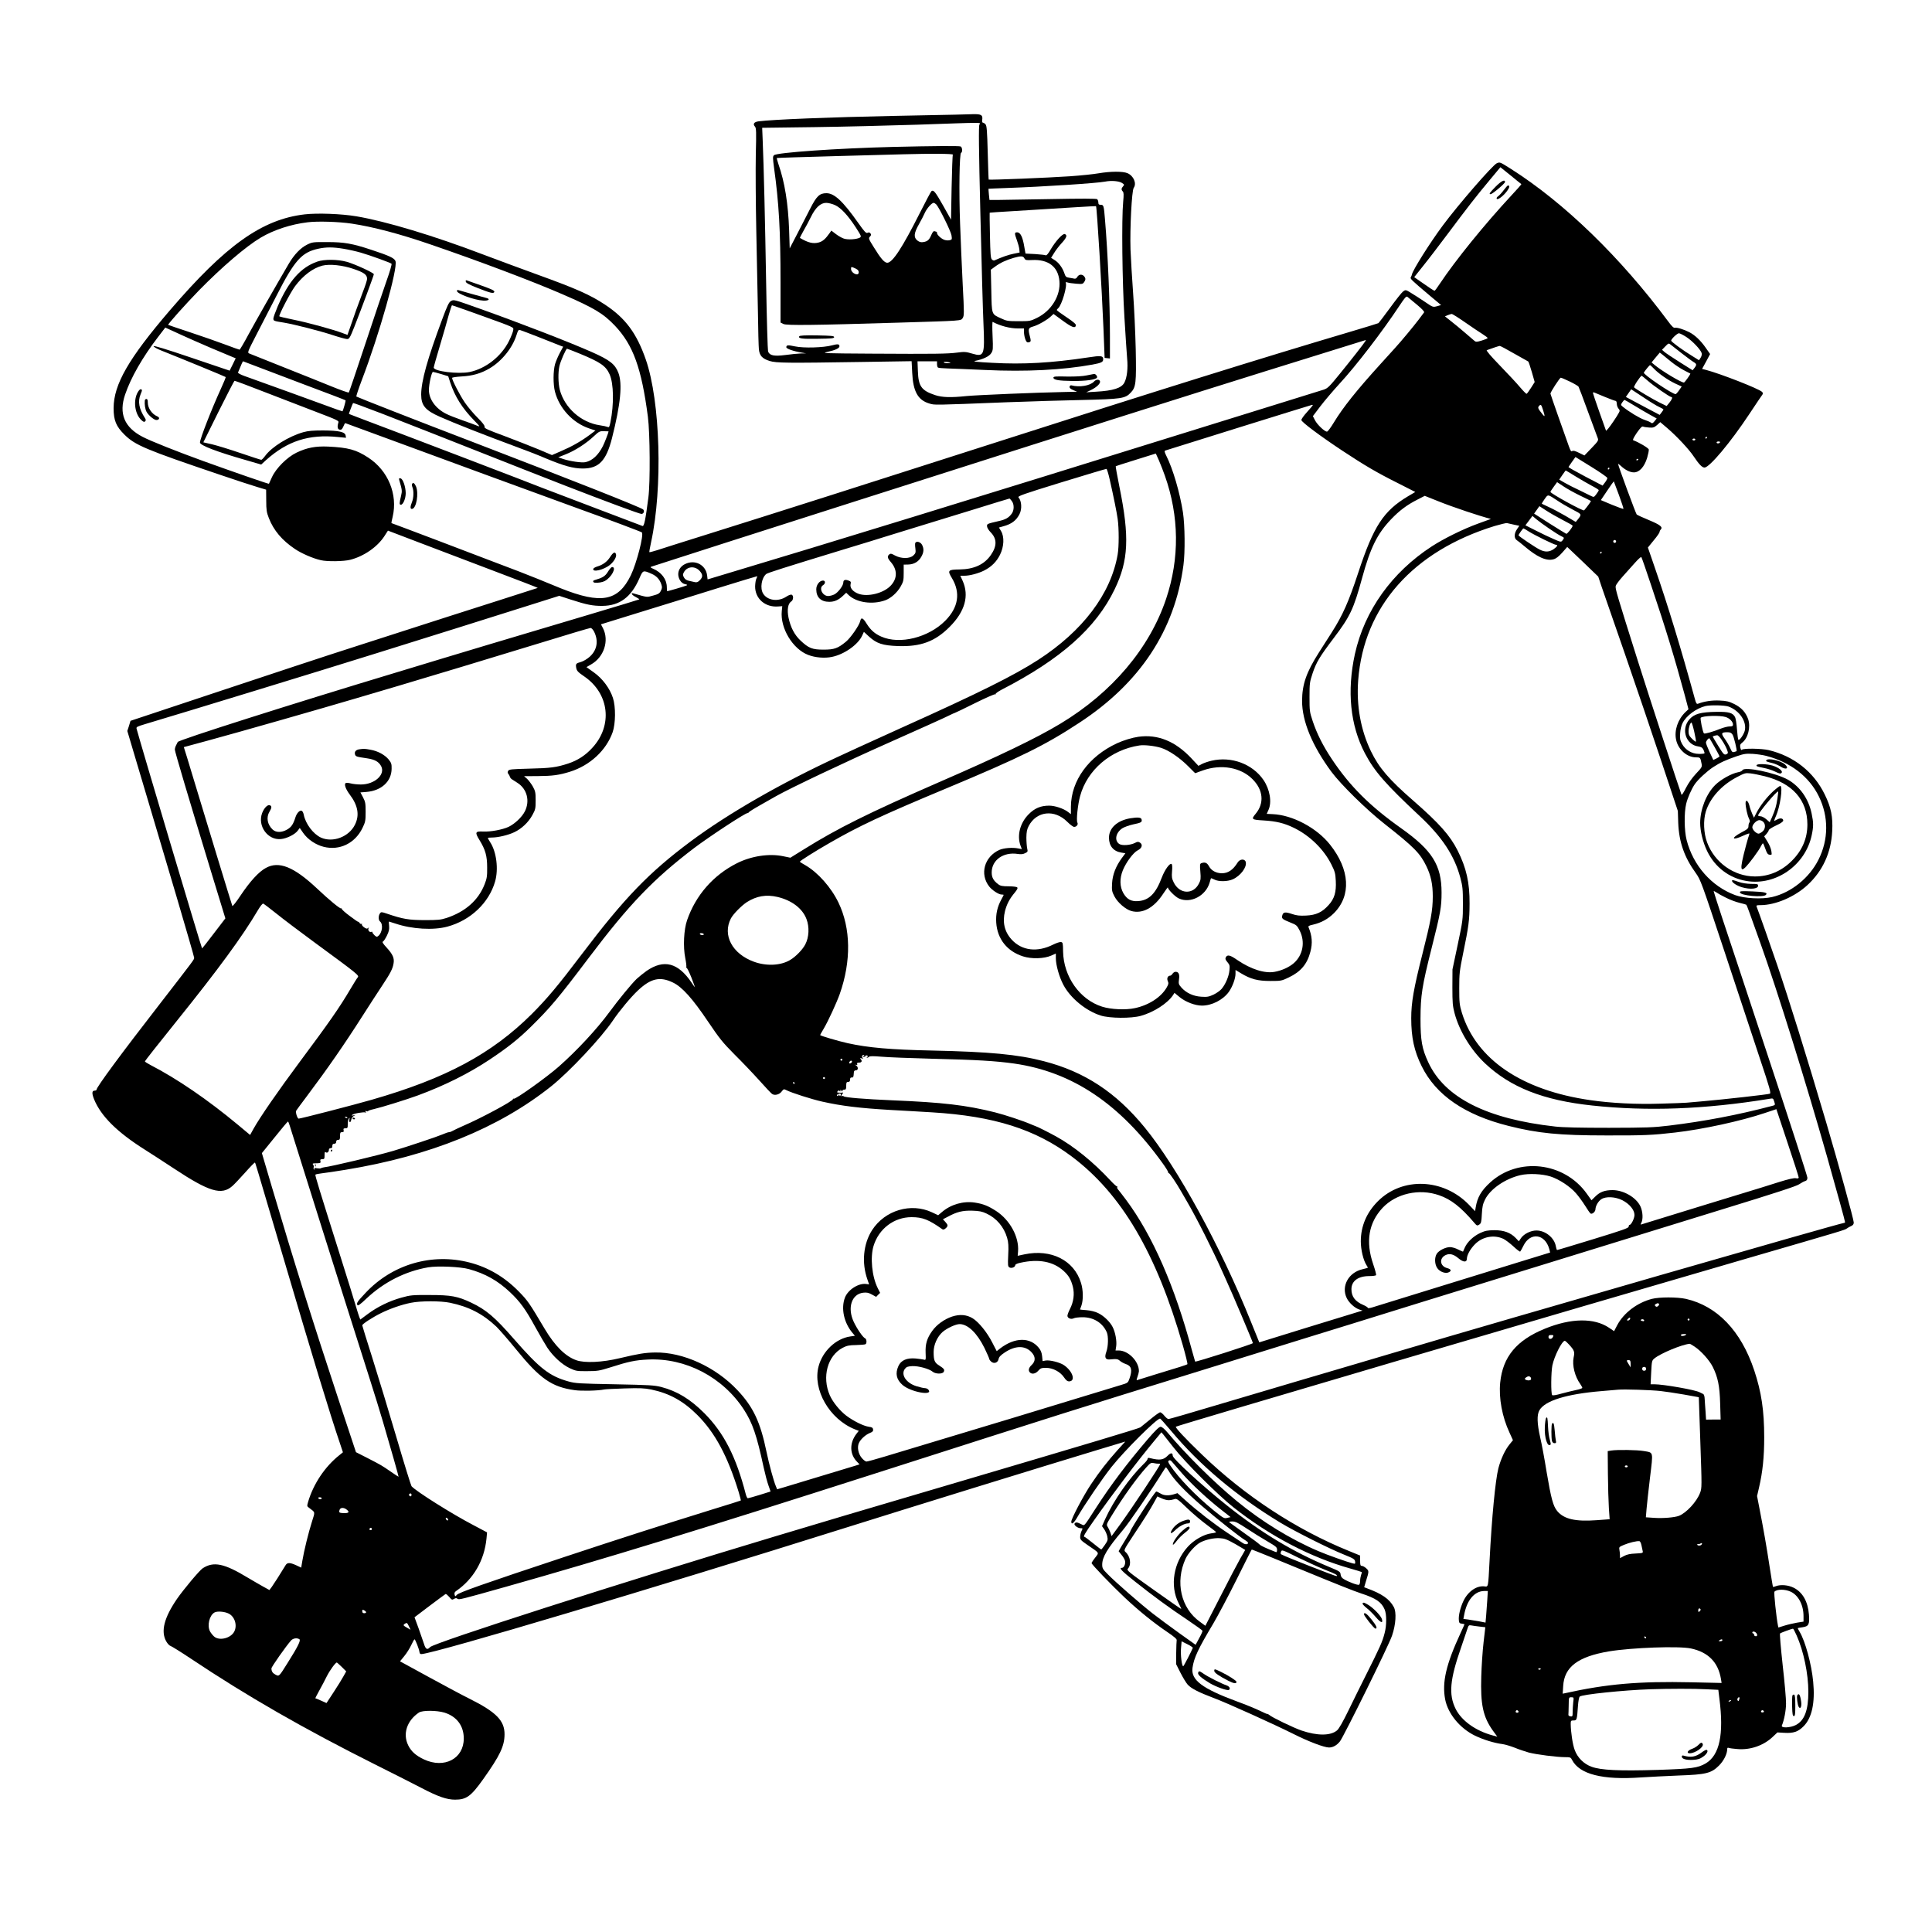 <?xml version="1.0" standalone="no"?>
<!DOCTYPE svg PUBLIC "-//W3C//DTD SVG 20010904//EN"
 "http://www.w3.org/TR/2001/REC-SVG-20010904/DTD/svg10.dtd">
<svg version="1.0" xmlns="http://www.w3.org/2000/svg"
 width="2000pt" height="2000pt" viewBox="0 0 2000 2000"
 preserveAspectRatio="xMidYMid meet">

<g transform="translate(0,2000) scale(0.1,-0.1)"
fill="#000000" stroke="none">
<path d="M9890 18813 c-58 -1 -348 -7 -645 -13 -644 -13 -1248 -37 -1392 -56
-47 -6 -62 -28 -38 -54 14 -15 15 -51 9 -291 -3 -151 -1 -503 5 -784 6 -280
14 -661 17 -845 2 -184 7 -358 10 -387 7 -65 35 -96 112 -120 68 -21 177 -22
953 -10 l516 8 6 -118 c9 -195 59 -285 177 -320 60 -17 22 -18 805 13 215 8
559 19 765 23 421 10 458 15 516 77 53 56 58 98 51 449 -4 170 -16 432 -27
580 -11 149 -23 352 -27 451 -7 221 13 609 33 639 33 46 -1 125 -64 152 -48
21 -176 20 -299 -1 -50 -9 -185 -23 -300 -31 -219 -15 -832 -40 -838 -34 -2 2
-6 128 -10 279 -6 226 -10 278 -23 293 -8 9 -20 17 -27 17 -7 0 -10 11 -7 30
7 50 -10 60 -97 58 -42 -1 -123 -3 -181 -5z m249 -102 c-9 -14 -7 -236 10
-932 12 -503 26 -1014 32 -1136 14 -320 7 -340 -115 -304 -67 20 -82 21 -157
11 -102 -13 -224 -15 -894 -11 -485 3 -515 4 -451 18 81 17 126 38 126 58 0
24 -17 26 -77 10 -89 -24 -292 -30 -382 -11 -76 16 -91 15 -91 -9 0 -15 74
-41 158 -55 l47 -8 -55 -1 c-30 -1 -102 -8 -160 -16 -117 -15 -163 -6 -179 37
-4 13 -14 334 -20 713 -11 641 -24 1192 -36 1481 l-5 121 543 7 c298 4 774 16
1057 25 714 25 663 25 649 2z m1476 -605 c25 -16 25 -19 11 -35 -19 -21 -20
-35 -3 -53 10 -10 11 -33 4 -108 -17 -174 -10 -827 13 -1195 11 -187 24 -378
28 -425 10 -102 -1 -197 -28 -250 -29 -57 -115 -85 -296 -95 l-99 -6 50 24
c59 29 100 69 92 91 -9 22 -40 20 -62 -4 -39 -43 -151 -62 -234 -39 -8 2 -17
-4 -19 -14 -2 -12 8 -22 37 -35 l41 -17 -132 -3 c-279 -5 -917 -32 -1013 -42
-164 -17 -253 -14 -325 10 -141 47 -173 91 -178 248 l-4 102 101 0 101 0 0
-29 c0 -17 5 -33 10 -36 6 -4 50 -8 98 -9 48 -1 223 -9 389 -16 427 -20 806 0
1113 56 91 17 110 26 110 54 0 38 -21 41 -156 20 -377 -57 -676 -74 -989 -56
-160 8 -209 14 -181 20 82 16 147 47 167 80 19 29 20 42 14 180 -4 82 -3 146
1 144 79 -42 179 -68 261 -68 l63 0 0 -32 c0 -46 18 -105 34 -111 7 -3 19 -1
27 3 11 7 11 17 1 55 -21 80 -18 91 33 105 51 14 147 69 185 106 l26 24 97
-71 c95 -69 128 -81 135 -47 2 12 -27 37 -97 84 -56 37 -101 70 -101 74 0 4 6
13 14 19 37 31 97 234 78 265 -3 5 5 6 19 2 13 -5 54 -10 91 -13 62 -5 67 -4
83 20 12 19 14 30 6 45 -20 37 -62 38 -81 2 -5 -10 -18 -17 -27 -15 -10 2 -34
7 -55 10 -32 5 -38 10 -51 50 -20 56 -59 109 -103 135 l-33 21 31 50 c16 27
52 74 79 103 51 56 60 82 32 93 -22 8 -95 -72 -148 -162 -22 -39 -42 -62 -49
-58 -6 4 -56 9 -111 13 l-99 5 -13 73 c-16 98 -40 147 -73 147 -29 0 -30 -8
-2 -85 11 -30 22 -71 24 -90 l3 -34 -63 -13 c-52 -10 -120 -34 -198 -69 -6 -3
-18 2 -26 10 -13 12 -16 59 -20 248 -3 128 -4 234 -3 235 2 3 35 5 430 29 143
9 352 22 465 29 113 7 206 12 206 11 9 -7 61 -870 77 -1266 l12 -305 28 -3 27
-3 0 233 c0 347 -22 862 -51 1203 -12 148 -14 155 -45 155 -19 0 -24 5 -24 24
0 13 -6 28 -12 34 -9 7 -164 7 -483 1 -258 -4 -506 -8 -551 -9 l-81 0 -6 57
c-3 32 -5 58 -4 59 1 1 88 4 192 8 373 13 926 49 1015 66 65 13 144 6 175 -14z
m-1010 -781 c9 -18 19 -20 78 -17 169 9 271 -69 284 -217 14 -151 -83 -309
-233 -382 -67 -33 -73 -34 -189 -34 -111 0 -125 2 -182 29 -100 46 -96 34
-101 285 l-5 219 44 32 c54 40 115 68 194 91 74 21 97 20 110 -6z m-766 -1081
c2 -2 -12 -4 -32 -4 -20 0 -37 4 -37 10 0 8 58 3 69 -6z"/>
<path d="M9240 18479 c-565 -14 -1201 -58 -1228 -86 -13 -13 -13 -27 1 -131
50 -359 67 -649 67 -1184 l0 -417 30 -15 c33 -16 313 -13 1190 14 665 20 647
18 666 48 15 24 16 46 0 346 -9 177 -21 458 -27 626 -13 335 -7 732 10 738 17
6 13 59 -5 66 -19 7 -281 5 -704 -5z m624 -80 c-4 -6 -9 -160 -13 -342 l-6
-331 -82 146 c-80 141 -98 164 -120 150 -6 -4 -60 -106 -121 -227 -181 -359
-283 -515 -337 -515 -30 0 -67 43 -139 160 -55 88 -57 93 -40 111 14 15 14 21
4 34 -8 10 -17 12 -29 5 -15 -7 -31 9 -97 103 -159 225 -247 307 -329 307 -71
0 -102 -30 -168 -160 -32 -63 -93 -182 -135 -263 l-77 -148 -6 188 c-10 276
-45 496 -111 685 -11 33 -18 61 -17 62 2 2 279 11 614 20 336 9 651 18 700 19
286 8 516 6 509 -4z m-1218 -523 c61 -29 133 -107 215 -233 57 -89 58 -93 38
-104 -33 -17 -123 -23 -163 -9 -20 6 -58 28 -83 47 l-47 36 -15 -22 c-46 -65
-73 -89 -115 -101 -58 -16 -111 -3 -195 47 -2 1 14 33 35 70 22 37 56 102 77
144 49 101 101 149 160 149 23 0 65 -11 93 -24z m1047 7 c31 -35 151 -278 157
-320 6 -40 5 -44 -17 -49 -12 -4 -35 -3 -50 1 -32 7 -83 52 -83 72 0 7 -2 13
-4 13 -2 0 -11 3 -20 6 -12 4 -21 -6 -35 -38 -22 -52 -39 -67 -83 -74 -24 -4
-40 0 -61 16 -41 32 -37 76 16 169 24 42 51 95 61 118 20 45 71 103 91 103 6
0 19 -8 28 -17z m-816 -675 c19 -16 16 -48 -5 -48 -29 0 -62 29 -62 55 0 23 2
24 27 14 15 -6 33 -15 40 -21z"/>
<path d="M8274 16519 c-14 -23 26 -29 191 -26 143 2 170 4 170 17 0 13 -28 15
-177 18 -123 2 -179 -1 -184 -9z"/>
<path d="M11250 16114 c-42 -9 -114 -13 -205 -12 -116 3 -140 1 -140 -11 0
-24 53 -33 200 -35 136 -1 237 13 251 35 7 12 -14 39 -30 38 -6 -1 -40 -8 -76
-15z"/>
<path d="M15495 18310 c-41 -16 -403 -433 -559 -644 -132 -177 -313 -465 -320
-508 -1 -7 -6 -19 -11 -27 -9 -16 -3 -23 196 -191 l117 -98 -42 -12 c-42 -11
-43 -11 -122 43 -43 29 -107 71 -141 91 -61 38 -62 38 -88 19 -14 -10 -75 -87
-136 -171 -61 -83 -115 -154 -119 -157 -5 -3 -138 -44 -297 -91 -918 -272
-2004 -611 -3623 -1131 -1283 -412 -2354 -753 -3040 -968 -239 -75 -468 -147
-509 -161 -41 -13 -76 -22 -79 -20 -2 2 6 48 18 103 122 562 96 1458 -55 1892
-95 272 -210 427 -420 566 -155 103 -297 166 -709 315 -149 54 -397 146 -551
204 -514 196 -1009 345 -1317 397 -156 26 -402 35 -533 20 -442 -51 -819 -320
-1396 -993 -428 -499 -582 -767 -583 -1013 0 -127 26 -189 113 -275 111 -109
215 -153 986 -414 165 -56 341 -114 390 -128 l90 -27 1 -113 c0 -98 4 -122 27
-181 50 -128 136 -230 270 -320 68 -46 187 -98 268 -116 66 -16 237 -13 304 4
142 36 282 133 355 246 l36 56 325 -124 c178 -68 528 -201 776 -295 249 -94
452 -172 450 -174 -1 -1 -182 -59 -402 -129 -383 -122 -518 -165 -1510 -485
-242 -77 -859 -281 -1372 -452 l-932 -310 -16 -53 -17 -52 65 -219 c36 -120
109 -365 162 -544 53 -179 179 -605 281 -947 101 -342 184 -629 184 -638 0
-19 3 -14 -365 -490 -390 -502 -645 -848 -645 -874 0 -6 -9 -11 -19 -11 -30 0
-32 -27 -7 -90 71 -174 238 -340 525 -521 56 -35 193 -124 304 -197 363 -240
491 -278 602 -180 19 16 78 79 132 139 53 60 99 107 102 104 6 -7 -4 26 296
-990 305 -1035 480 -1611 585 -1919 l30 -90 -37 -30 c-149 -118 -269 -297
-324 -485 -12 -42 -12 -44 12 -61 64 -49 62 -35 29 -140 -37 -115 -84 -309
-100 -407 l-12 -71 -51 24 c-65 30 -93 30 -110 2 -58 -96 -124 -198 -144 -226
l-24 -32 -67 37 c-37 20 -107 62 -157 91 -244 148 -354 171 -467 97 -34 -23
-196 -216 -266 -317 -133 -194 -169 -335 -112 -438 14 -25 34 -46 44 -48 11
-3 105 -61 210 -131 587 -392 1169 -726 1921 -1103 176 -88 388 -195 470 -238
170 -89 261 -120 346 -120 117 0 165 35 291 212 174 245 220 342 221 463 1
143 -85 231 -363 370 -63 31 -251 131 -417 222 l-302 165 44 54 c24 29 57 81
72 114 15 33 31 60 34 60 8 0 47 -100 51 -130 2 -18 8 -24 23 -23 175 18 2367
672 4390 1308 632 199 2026 630 2632 813 l262 79 -78 -86 c-111 -124 -189
-225 -276 -355 -79 -118 -205 -357 -205 -388 0 -37 27 -16 64 49 67 118 262
404 353 518 136 171 467 500 502 500 4 0 54 -56 112 -125 301 -360 677 -676
1134 -953 151 -91 501 -267 660 -331 97 -39 110 -47 113 -71 3 -24 1 -25 -25
-19 -55 14 -260 86 -353 126 -286 121 -591 308 -849 521 -233 191 -527 483
-717 710 -31 37 -56 57 -70 57 -15 0 -54 -38 -131 -127 -214 -250 -384 -474
-544 -723 -125 -193 -109 -176 -149 -157 -39 20 -56 21 -66 5 -10 -15 32 -48
62 -48 23 0 24 -1 11 -27 -8 -16 -15 -43 -15 -61 -1 -30 6 -37 75 -85 130 -89
122 -76 80 -132 -21 -26 -37 -52 -37 -56 0 -14 212 -234 344 -358 147 -138
296 -258 436 -353 73 -49 104 -76 101 -87 -2 -9 -4 -68 -5 -132 l-1 -116 45
-89 c25 -49 58 -104 74 -122 36 -41 115 -81 266 -138 126 -46 633 -275 830
-374 155 -78 318 -140 368 -140 41 0 80 22 113 63 41 54 505 993 539 1094 40
116 48 245 18 298 -45 83 -124 137 -280 194 l-26 10 17 58 c34 109 34 110 4
138 -15 14 -36 25 -45 25 -15 0 -18 9 -18 54 l0 53 -117 48 c-543 220 -1077
570 -1517 994 -180 173 -285 286 -273 292 33 18 3985 1182 5937 1749 967 281
991 288 1009 303 9 7 28 18 44 25 19 8 27 19 27 37 0 31 -161 615 -285 1035
-207 700 -383 1265 -509 1635 -56 166 -191 548 -211 598 -6 15 -1 17 38 17
156 0 355 85 488 208 158 146 245 336 256 558 8 149 -12 247 -77 379 -114 235
-321 398 -581 460 -74 17 -260 20 -276 4 -7 -7 -12 -1 -17 21 -5 27 -2 36 19
52 61 47 89 161 62 243 -25 71 -70 120 -144 157 -55 27 -80 33 -152 36 -79 4
-158 -8 -223 -33 -14 -5 -20 3 -32 47 -145 528 -279 967 -412 1352 l-75 218
60 74 c34 40 61 80 61 87 0 7 5 18 11 24 26 26 -2 49 -119 98 -64 26 -122 53
-129 59 -9 9 -193 507 -193 525 0 2 12 -7 28 -21 46 -43 95 -68 136 -68 57 0
108 57 137 150 11 38 19 77 17 87 -2 15 -107 77 -160 95 -9 4 2 26 36 77 37
53 54 70 65 65 9 -4 37 -8 64 -10 40 -3 52 1 81 26 l33 30 74 -63 c98 -84 225
-220 273 -293 55 -82 86 -114 111 -114 51 0 268 258 464 554 69 104 130 195
136 202 7 10 5 18 -5 28 -35 33 -429 187 -577 226 l-43 11 42 77 41 77 -47 67
c-51 73 -110 129 -168 159 -56 29 -128 51 -149 46 -13 -4 -32 14 -71 67 -492
662 -1074 1227 -1629 1579 -111 70 -112 71 -144 57z m254 -216 c2 -2 -44 -54
-102 -116 -276 -297 -582 -674 -742 -915 -26 -40 -51 -73 -54 -73 -7 0 -57 33
-148 97 l-63 44 93 117 c52 64 162 209 247 322 210 281 304 402 438 562 l114
137 107 -86 c58 -48 108 -88 110 -89z m-12108 -409 c220 -33 498 -106 814
-215 500 -171 1059 -382 1365 -515 331 -143 425 -200 546 -327 188 -199 275
-438 341 -943 22 -170 25 -681 5 -835 -30 -232 -44 -301 -61 -295 -9 4 -241
92 -516 196 -275 104 -511 194 -525 200 -66 28 -1476 567 -1855 709 -77 29
-141 54 -143 55 -2 1 36 102 43 113 2 2 93 -31 315 -116 58 -22 277 -108 488
-191 986 -389 1163 -459 1392 -548 420 -163 770 -293 790 -293 23 0 35 30 18
46 -23 22 -742 306 -1778 704 -539 206 -1172 454 -1191 465 -3 3 22 80 57 172
181 473 374 1157 348 1230 -11 31 -64 56 -253 118 -193 64 -279 79 -451 79
-150 1 -157 0 -212 -27 -66 -33 -132 -101 -188 -196 -137 -234 -344 -597 -417
-732 -47 -88 -89 -159 -93 -159 -4 0 -72 24 -151 54 -79 30 -243 87 -364 127
-121 40 -222 74 -224 76 -7 5 176 210 319 357 236 241 487 456 639 546 135 80
311 138 486 159 103 13 323 6 456 -14z m-86 -260 c50 -8 131 -26 179 -40 98
-28 306 -104 319 -115 5 -5 -18 -84 -51 -176 -33 -93 -133 -389 -222 -659 -89
-269 -165 -493 -169 -498 -4 -4 -86 25 -182 64 -95 39 -320 129 -499 200 -179
71 -335 134 -348 139 -23 10 -22 12 79 208 56 108 147 285 202 392 186 365
260 448 431 485 81 18 153 18 261 0z m11113 -579 c54 -45 79 -72 74 -80 -5 -6
-30 -40 -57 -76 -50 -66 -179 -222 -246 -295 -20 -22 -85 -94 -145 -160 -251
-276 -392 -453 -487 -610 -30 -50 -61 -91 -69 -93 -22 -4 -103 72 -126 119
l-21 41 77 102 c42 55 131 160 197 232 174 188 446 543 620 806 59 89 72 104
85 95 8 -7 52 -43 98 -81z m500 -184 c70 -49 151 -103 180 -121 28 -18 52 -36
52 -40 0 -5 -27 -16 -60 -26 -53 -16 -62 -16 -77 -3 -10 8 -54 46 -98 84 -44
38 -109 92 -144 119 l-63 50 28 12 c16 7 35 12 42 13 8 0 71 -40 140 -88z
m-13168 -184 c114 -51 218 -95 408 -174 l32 -13 -31 -64 -32 -64 -393 133
c-265 90 -394 129 -394 120 0 -7 35 -27 78 -44 194 -77 664 -270 668 -275 3
-2 -20 -58 -50 -123 -97 -212 -216 -518 -216 -555 0 -29 171 -95 479 -183
l155 -45 50 46 c221 198 444 270 744 239 l84 -8 -4 23 c-5 38 -70 52 -233 53
-107 0 -155 -4 -205 -18 -151 -43 -327 -152 -395 -245 -16 -22 -35 -41 -40
-41 -6 0 -102 31 -213 69 -111 38 -244 79 -295 91 l-92 21 157 317 c87 174
161 318 166 320 4 1 145 -51 313 -117 167 -65 409 -158 537 -207 213 -81 232
-90 225 -108 -14 -43 -9 -71 14 -74 17 -3 25 5 37 32 8 20 17 36 20 36 2 0
197 -72 433 -159 380 -141 1773 -651 2008 -736 265 -95 621 -229 629 -236 24
-21 -54 -321 -114 -445 -131 -268 -307 -301 -725 -134 -66 27 -175 71 -242 99
-67 28 -289 114 -495 191 -205 78 -447 170 -538 205 -91 34 -235 89 -320 121
-85 32 -156 58 -158 59 -1 1 4 31 13 66 54 231 -47 478 -253 612 -125 82 -207
104 -414 114 -130 6 -221 -11 -329 -63 -97 -47 -211 -160 -254 -254 -16 -36
-30 -67 -31 -68 -2 -4 -369 123 -679 235 -265 96 -548 208 -629 251 -189 98
-248 241 -181 437 60 177 180 386 341 596 l75 98 77 -35 c42 -20 138 -63 212
-96z m15456 34 c64 -41 151 -133 160 -169 3 -12 -2 -32 -11 -46 l-17 -26 -66
41 c-99 60 -222 150 -222 162 0 17 63 76 80 76 9 0 44 -17 76 -38z m-3322 -44
c-15 -25 -140 -185 -262 -335 -112 -138 -128 -153 -170 -167 -26 -8 -252 -78
-502 -156 -250 -78 -612 -190 -805 -250 -2327 -724 -3918 -1213 -4805 -1478
l-265 -80 -5 42 c-14 110 -128 168 -230 116 -67 -34 -88 -105 -50 -168 13 -21
31 -35 51 -39 21 -4 27 -8 18 -13 -12 -7 -192 -60 -202 -60 -2 0 -4 19 -4 43
-1 81 -56 153 -143 190 -24 10 -30 16 -20 20 14 6 1369 440 2175 697 204 65
575 183 825 263 1226 392 2697 858 3350 1061 377 117 1045 325 1048 326 2 0 0
-6 -4 -12z m3276 -126 c51 -39 105 -80 121 -89 34 -20 35 -29 10 -62 l-19 -24
-132 83 c-73 46 -145 94 -159 106 l-26 23 34 35 c33 34 35 35 56 18 12 -9 64
-50 115 -90z m-1736 -2 c77 -44 143 -81 146 -82 4 -2 20 -50 37 -108 l30 -105
-38 -60 c-21 -33 -41 -60 -46 -62 -4 -1 -35 30 -68 69 -33 40 -127 140 -209
225 -95 98 -143 155 -135 158 58 21 126 44 134 44 6 1 73 -35 149 -79z m1626
-85 c35 -29 94 -68 130 -87 36 -18 67 -34 68 -35 6 -3 -58 -93 -66 -93 -30 0
-231 121 -306 184 l-29 24 42 51 43 51 26 -20 c15 -12 56 -45 92 -75z m-14663
-41 c65 -25 302 -115 527 -200 225 -84 411 -155 413 -158 4 -4 -24 -104 -32
-114 -1 -1 -83 27 -181 64 -152 56 -567 206 -832 301 -42 15 -71 31 -68 37 35
86 49 116 52 116 2 0 56 -21 121 -46z m14484 -30 c49 -52 146 -119 222 -155
l66 -30 -27 -39 c-15 -22 -31 -39 -36 -40 -34 -1 -340 206 -329 223 14 23 58
77 64 77 3 0 21 -16 40 -36z m-64 -125 c59 -52 228 -169 244 -169 17 0 8 -25
-20 -59 l-28 -34 -74 36 c-68 33 -242 137 -263 157 -8 8 66 120 79 120 2 0 30
-23 62 -51z m-806 -9 c46 -22 86 -46 90 -53 4 -6 48 -122 97 -257 50 -135 95
-258 101 -273 10 -26 7 -32 -63 -105 l-74 -77 -57 28 c-41 20 -60 25 -70 17
-10 -8 -17 3 -33 47 -52 143 -192 542 -192 548 0 16 96 164 107 165 6 0 49
-18 94 -40z m760 -162 c68 -46 143 -92 167 -102 23 -10 42 -22 42 -25 0 -3 -9
-17 -20 -31 l-19 -25 -93 49 c-51 27 -130 69 -175 93 l-82 44 27 39 c15 22 28
39 28 40 1 0 57 -37 125 -82z m-397 3 c55 -23 105 -41 111 -41 6 0 12 -13 12
-30 0 -16 8 -38 17 -49 15 -16 16 -23 5 -43 -19 -37 -90 -141 -112 -166 l-21
-22 -68 191 c-37 105 -68 196 -68 201 0 6 6 8 13 5 6 -3 57 -24 111 -46z m305
-90 c53 -32 126 -75 164 -96 l67 -37 -22 -28 c-19 -23 -26 -25 -38 -15 -8 7
-39 20 -67 29 -48 16 -158 82 -222 134 -24 19 -24 21 -8 46 10 14 20 26 24 26
3 0 49 -26 102 -59z m-3329 4 c0 -2 -27 -35 -60 -71 -34 -37 -60 -74 -58 -83
4 -22 192 -163 423 -316 235 -155 355 -226 587 -342 l169 -86 -73 -43 c-256
-152 -359 -310 -518 -794 -98 -298 -160 -438 -274 -617 -37 -57 -95 -149 -131
-205 -132 -207 -175 -332 -176 -503 0 -212 105 -465 304 -735 101 -135 362
-391 551 -540 303 -238 367 -303 431 -435 48 -98 67 -190 67 -315 0 -144 -21
-256 -107 -595 -91 -360 -116 -503 -116 -666 0 -198 30 -339 108 -496 148
-300 445 -504 898 -618 306 -77 526 -99 1015 -99 384 -1 476 3 710 30 287 33
683 119 932 203 l117 39 115 -346 c64 -191 116 -353 116 -361 0 -10 -8 -12
-29 -8 -20 4 -76 -9 -173 -39 -78 -25 -159 -50 -178 -56 -37 -10 -1226 -376
-1248 -383 -10 -4 -10 0 -1 17 20 38 15 118 -10 171 -44 92 -174 167 -288 167
-80 0 -131 -19 -177 -65 l-41 -40 -50 70 c-234 326 -708 380 -999 114 -93 -85
-133 -154 -150 -260 l-6 -37 -62 65 c-265 275 -690 292 -944 38 -117 -117
-177 -258 -177 -416 0 -86 26 -195 59 -246 8 -12 14 -24 14 -26 0 -2 -25 -9
-55 -16 -145 -33 -223 -175 -164 -298 24 -50 81 -102 130 -119 l34 -11 -40
-12 c-22 -6 -263 -80 -535 -164 l-494 -153 -87 215 c-313 778 -760 1595 -1098
2008 -299 366 -624 579 -1047 688 -270 70 -560 97 -1159 110 -426 9 -657 29
-870 76 -95 21 -285 77 -285 84 0 2 16 32 37 66 49 84 133 267 166 359 120
341 115 680 -13 946 -76 158 -213 312 -341 386 -32 18 -59 35 -59 38 0 8 160
109 305 192 305 176 539 286 1210 566 770 322 1024 447 1378 680 628 411 988
956 1078 1632 18 134 15 411 -5 545 -32 205 -104 452 -173 588 -18 37 -21 49
-10 53 21 8 1511 472 1520 473 4 1 7 -1 7 -4z m2383 -48 c22 -69 21 -78 -4
-47 -47 59 -52 69 -39 85 20 24 25 19 43 -38z m1697 -287 c0 -5 -5 -10 -11
-10 -5 0 -7 5 -4 10 3 6 8 10 11 10 2 0 4 -4 4 -10z m-120 -20 c0 -5 -7 -10
-15 -10 -8 0 -15 5 -15 10 0 6 7 10 15 10 8 0 15 -4 15 -10z m255 -30 c-3 -5
-13 -10 -21 -10 -8 0 -14 5 -14 10 0 6 9 10 21 10 11 0 17 -4 14 -10z m-5746
-345 c148 -419 153 -854 13 -1273 -172 -513 -560 -971 -1094 -1293 -249 -150
-626 -332 -1266 -610 -722 -315 -1042 -474 -1388 -690 l-142 -88 -73 15 c-146
31 -332 3 -482 -73 -243 -123 -424 -329 -514 -588 -34 -96 -43 -276 -19 -394
9 -45 14 -87 10 -93 -4 -6 -3 -9 2 -6 5 3 27 -41 50 -98 22 -57 39 -104 38
-104 -2 0 -17 21 -35 48 -139 206 -286 245 -466 121 -32 -23 -78 -60 -102 -82
-55 -53 -186 -213 -281 -342 -130 -177 -334 -397 -525 -566 -127 -112 -451
-343 -467 -333 -4 3 -8 1 -8 -5 0 -19 -335 -199 -515 -276 -49 -22 -99 -45
-110 -52 -11 -7 -27 -13 -36 -13 -9 0 -41 -11 -70 -24 -56 -24 -361 -126 -509
-170 -167 -49 -643 -162 -716 -170 -13 -2 -27 -6 -31 -9 -4 -4 -22 -4 -41 -1
-27 5 -33 4 -27 -6 5 -8 4 -11 -3 -6 -6 4 -9 13 -5 21 3 9 0 21 -5 28 -9 10
-6 13 11 14 66 1 69 3 64 23 -4 16 0 20 19 20 21 0 24 4 24 41 0 32 3 39 13
31 14 -12 32 4 32 28 0 8 8 14 18 14 12 -1 17 5 17 22 0 17 6 24 20 24 13 0
20 7 20 20 0 13 7 20 20 20 17 0 20 7 20 40 0 34 3 40 21 40 16 0 20 5 16 20
-4 16 0 20 19 20 22 0 24 4 24 43 0 23 5 49 11 57 9 12 10 11 6 -7 -3 -13 -1
-26 4 -29 5 -3 12 8 15 24 3 17 16 35 28 41 20 10 20 11 -4 5 -18 -5 -22 -3
-14 5 13 14 123 33 137 24 6 -4 7 -1 2 7 -6 10 -4 12 8 7 10 -3 17 -3 17 1 0
4 26 13 58 20 86 20 343 100 457 142 281 104 528 228 742 370 185 123 300 214
428 340 201 198 280 291 604 720 416 551 667 812 1088 1132 155 117 526 361
551 361 6 0 12 4 12 7 0 4 55 39 123 77 67 38 140 79 162 92 145 82 722 356
1180 559 297 132 568 254 601 271 34 17 64 31 68 31 3 0 97 45 207 100 111 55
206 97 212 93 5 -3 7 -2 4 3 -3 5 25 25 61 44 614 316 978 639 1171 1040 144
299 155 542 49 1062 -23 114 -40 209 -38 211 3 3 97 33 210 68 l205 64 32 -71
c17 -39 45 -111 62 -159z m4580 -23 c1 -7 -10 -28 -24 -46 l-25 -33 -178 93
c-97 51 -176 96 -175 99 1 3 18 28 37 55 l35 49 165 -102 c91 -56 165 -108
165 -115z m321 194 c0 -3 -4 -8 -10 -11 -5 -3 -10 -1 -10 4 0 6 5 11 10 11 6
0 10 -2 10 -4z m-300 -96 c0 -5 -5 -10 -11 -10 -5 0 -7 5 -4 10 3 6 8 10 11
10 2 0 4 -4 4 -10z m-5173 -111 c41 -181 72 -334 83 -410 14 -98 14 -289 0
-369 -71 -409 -362 -793 -826 -1093 -250 -161 -613 -342 -1412 -701 -163 -74
-362 -164 -442 -201 -80 -37 -172 -80 -206 -95 -590 -272 -1143 -589 -1534
-880 -431 -321 -686 -585 -1125 -1165 -248 -328 -360 -461 -519 -621 -415
-413 -890 -668 -1659 -889 -180 -52 -734 -195 -755 -195 -14 0 -35 67 -26 82
4 7 53 74 109 148 214 285 385 531 579 835 70 110 161 250 201 310 87 131 110
176 119 231 10 55 -8 95 -72 165 -37 40 -48 58 -38 62 8 3 26 31 41 61 22 45
26 66 23 101 -3 25 -4 45 -1 45 2 0 31 -9 64 -20 174 -59 395 -72 542 -32 238
65 428 245 492 466 37 128 15 308 -51 408 -13 21 -24 40 -24 43 0 3 19 5 43 5
63 0 168 25 231 55 76 36 146 102 187 177 32 58 34 69 34 153 0 81 -3 95 -29
143 -17 29 -44 65 -60 80 l-31 27 145 1 c149 1 217 10 330 45 207 65 375 220
442 409 31 88 33 265 3 355 -32 99 -108 201 -197 264 l-77 55 48 28 c133 75
189 246 123 375 l-21 40 407 126 c224 69 587 181 807 250 220 68 401 123 403
122 2 -2 -2 -13 -8 -25 -7 -13 -12 -48 -13 -80 -1 -127 104 -219 239 -208 l42
3 -5 -50 c-18 -177 113 -394 274 -455 73 -28 171 -36 246 -20 127 26 270 127
312 220 l18 39 53 -49 c80 -72 140 -92 299 -98 237 -8 384 47 535 198 159 159
205 322 135 478 l-24 52 42 0 c56 0 145 24 205 54 76 39 128 91 164 163 42 85
46 186 11 245 l-22 37 42 12 c88 23 138 61 171 127 27 53 22 136 -10 172 -12
14 38 32 444 157 251 77 461 140 466 139 5 -1 20 -49 33 -107z m4819 32 c52
-32 128 -76 169 -98 41 -21 75 -42 75 -47 0 -5 -11 -24 -25 -42 -24 -32 -26
-32 -53 -19 -15 8 -70 35 -122 60 -52 24 -121 59 -152 77 l-57 33 32 47 c18
26 34 48 35 48 2 0 46 -27 98 -59z m453 -195 c28 -76 49 -141 47 -144 -3 -2
-57 17 -120 43 l-114 48 66 98 c36 54 67 97 68 96 1 -1 25 -65 53 -141z m-399
-8 c58 -28 107 -52 109 -54 3 -3 -40 -62 -70 -97 -9 -12 -349 175 -349 191 0
4 16 28 35 54 l34 47 68 -45 c37 -25 115 -68 173 -96z m-235 -52 c38 -26 109
-67 157 -92 95 -49 94 -47 50 -103 l-20 -24 -107 63 c-59 34 -137 76 -174 92
-36 17 -68 32 -70 33 -2 2 11 24 29 49 37 51 28 52 135 -18z m-945 -110 c91
-30 185 -60 209 -66 l45 -12 -132 -48 c-155 -56 -357 -156 -480 -236 -414
-269 -696 -664 -796 -1114 -84 -383 -49 -738 104 -1029 99 -188 215 -320 567
-649 231 -216 359 -409 420 -637 24 -90 27 -118 27 -270 0 -168 -1 -173 -54
-425 l-54 -255 -1 -185 c0 -162 3 -195 23 -270 49 -183 168 -378 314 -517 264
-249 603 -383 1108 -437 575 -62 1166 -40 1836 69 39 7 40 6 51 -29 11 -36 11
-36 -25 -45 -357 -94 -695 -158 -1062 -203 -165 -20 -232 -22 -625 -23 -295 0
-478 4 -555 13 -711 79 -1146 300 -1315 666 -65 140 -80 224 -80 451 1 242 15
333 115 730 92 364 103 426 103 575 0 284 -97 438 -417 665 -326 231 -533 437
-721 720 -91 137 -153 261 -196 390 -32 95 -33 107 -33 250 0 142 2 155 32
245 38 113 70 168 219 365 169 223 206 301 293 620 86 315 157 459 300 609 86
90 164 149 273 204 l76 39 133 -53 c73 -30 207 -78 298 -108z m-4705 106 c25
-34 24 -95 -2 -130 -32 -43 -64 -61 -138 -77 -117 -27 -120 -28 -117 -55 1
-14 18 -41 38 -61 65 -67 66 -141 1 -235 -68 -98 -174 -147 -325 -149 -119 -1
-126 -10 -78 -89 91 -152 68 -303 -68 -441 -173 -175 -472 -250 -663 -165 -67
29 -110 68 -150 131 -40 65 -58 73 -68 30 -9 -44 -101 -176 -148 -214 -84 -69
-121 -82 -232 -82 -117 0 -155 15 -240 96 -61 58 -101 135 -122 234 -17 83 -6
147 27 168 24 14 27 62 5 71 -9 3 -34 -6 -56 -21 -83 -55 -195 -40 -239 32
-34 55 -17 162 32 203 16 12 178 64 778 247 228 69 426 130 440 135 14 5 151
47 305 94 154 47 440 135 635 195 195 61 357 110 360 110 3 0 14 -12 25 -27z
m5531 -97 c38 -25 115 -69 171 -98 57 -29 103 -55 103 -59 0 -16 -56 -87 -66
-84 -5 2 -83 50 -172 106 l-161 103 27 38 c15 21 27 39 28 39 1 0 32 -20 70
-45z m34 -189 c52 -36 107 -70 123 -77 31 -14 32 -17 12 -43 -15 -19 -17 -19
-92 14 -43 18 -126 58 -185 88 l-107 54 37 49 36 48 40 -34 c23 -19 84 -64
136 -99z m-369 43 l57 -12 -24 -35 c-31 -45 -32 -95 -1 -115 12 -8 47 -35 77
-61 131 -112 227 -156 301 -136 27 7 54 28 91 69 l52 59 161 -153 160 -154 36
-108 c20 -59 129 -373 242 -698 112 -324 281 -822 375 -1105 l171 -515 4 -125
c8 -197 63 -354 181 -517 51 -72 57 -87 300 -820 136 -412 301 -908 365 -1103
102 -305 116 -356 102 -362 -17 -8 -484 -60 -691 -78 -69 -6 -145 -13 -170
-15 -25 -2 -146 -7 -270 -10 -254 -8 -510 5 -725 36 -713 102 -1184 423 -1332
906 -24 80 -27 103 -27 253 0 155 3 178 41 365 57 277 65 338 66 510 1 219
-33 370 -124 551 -79 156 -188 279 -459 516 -252 219 -355 340 -438 511 -106
220 -152 472 -132 736 58 761 568 1336 1413 1596 62 18 119 32 127 30 8 -2 40
-9 71 -16z m155 -71 c58 -37 264 -138 282 -138 23 0 12 -19 -25 -45 -46 -31
-90 -32 -145 -4 -49 25 -218 139 -218 147 0 9 44 72 51 72 3 0 27 -14 55 -32z
m904 -103 c0 -8 -7 -15 -15 -15 -8 0 -15 7 -15 15 0 8 7 15 15 15 8 0 15 -7
15 -15z m-150 -115 c0 -5 -5 -10 -11 -10 -5 0 -7 5 -4 10 3 6 8 10 11 10 2 0
4 -4 4 -10z m513 -340 c149 -442 244 -754 348 -1138 l38 -144 -33 -31 c-77
-75 -116 -188 -95 -285 21 -101 112 -182 205 -182 45 0 46 0 59 -68 6 -30 2
-38 -58 -101 -41 -44 -79 -98 -105 -149 -22 -45 -42 -75 -45 -69 -26 69 -330
999 -451 1382 -222 703 -237 754 -230 779 3 14 36 58 72 98 37 41 94 104 126
141 33 37 62 64 67 60 4 -4 50 -136 102 -293z m-9850 150 c34 -38 34 -64 1
-97 -19 -19 -31 -24 -52 -19 -15 4 -43 10 -62 14 -23 5 -40 16 -50 35 -13 24
-13 30 0 54 34 61 114 67 163 13z m-498 -30 c50 -21 83 -57 100 -106 11 -32
10 -42 -4 -70 -13 -27 -26 -35 -79 -49 -69 -19 -54 -21 -204 22 -34 10 -18
-17 23 -37 23 -12 39 -23 37 -25 -2 -2 -240 -74 -528 -160 -864 -257 -1388
-414 -1505 -450 -60 -19 -283 -86 -495 -150 -1075 -324 -2241 -695 -2250 -716
-4 -7 -12 -24 -18 -36 -7 -13 -12 -32 -12 -43 0 -21 133 -469 385 -1296 l138
-451 -118 -154 c-64 -85 -120 -155 -123 -157 -5 -1 -644 2143 -678 2274 -5 18
4 23 88 48 449 134 1786 543 2403 736 549 171 1223 383 1577 495 l307 97 123
-40 c160 -52 226 -65 323 -64 179 1 299 90 384 285 37 86 38 86 126 47z m-595
-599 c48 -96 31 -192 -47 -261 -25 -22 -64 -45 -87 -52 -55 -15 -58 -20 -51
-62 6 -31 18 -44 84 -89 259 -178 296 -508 82 -739 -71 -78 -152 -130 -249
-162 -122 -40 -184 -48 -405 -53 -187 -5 -209 -7 -217 -24 -7 -12 -6 -22 3
-31 6 -7 13 -20 15 -28 2 -8 10 -19 18 -25 9 -5 37 -24 62 -40 98 -63 129
-186 76 -293 -30 -60 -104 -130 -170 -162 -64 -29 -185 -52 -264 -48 -81 4
-86 -8 -36 -89 61 -99 79 -164 79 -283 1 -90 -3 -115 -26 -173 -64 -165 -198
-284 -392 -349 -62 -20 -88 -23 -230 -23 -166 1 -222 10 -390 67 -56 19 -60
19 -72 2 -17 -23 -17 -69 1 -83 34 -28 24 -116 -18 -150 -14 -12 -20 -11 -41
9 -13 13 -22 26 -20 31 3 4 -3 5 -14 2 -20 -5 -36 21 -25 40 5 8 3 8 -6 0 -10
-10 -19 -8 -42 8 -15 11 -25 25 -22 31 4 6 2 8 -4 4 -6 -3 -15 2 -21 11 -6 10
-11 15 -11 10 0 -4 -39 22 -87 59 -49 36 -87 70 -85 76 1 5 -2 7 -6 4 -11 -6
-125 88 -252 208 -238 223 -393 286 -528 211 -73 -39 -164 -139 -261 -284 -45
-68 -83 -116 -86 -109 -8 20 -290 945 -416 1363 -38 127 -73 241 -78 255 l-8
26 251 68 c335 91 1157 326 1536 438 168 49 366 108 440 130 235 69 1008 303
1495 452 259 80 478 145 487 145 11 1 25 -14 38 -38z m11743 -775 c116 -42
193 -159 168 -253 -12 -41 -55 -102 -66 -91 -3 3 -10 53 -14 110 -4 56 -13
113 -20 125 -23 44 -65 56 -189 54 -169 -2 -235 -21 -286 -81 -86 -103 -33
-260 94 -277 32 -5 43 -12 55 -36 8 -17 12 -33 9 -36 -3 -3 -30 -6 -59 -5 -71
0 -139 41 -173 104 -20 38 -23 55 -19 110 2 38 13 82 25 105 39 77 141 152
237 176 51 12 198 9 238 -5z m-31 -108 c42 -12 78 -49 78 -79 0 -15 -8 -19
-35 -19 -19 0 -58 -10 -87 -21 -85 -34 -172 -59 -179 -51 -13 15 -41 154 -33
162 22 21 196 26 256 8z m-323 -154 c12 -53 20 -99 17 -102 -3 -2 -21 11 -41
31 -28 28 -35 42 -35 76 0 40 17 91 30 91 4 0 17 -43 29 -96z m397 -30 c13
-20 48 -164 41 -170 -1 -1 -12 -5 -24 -8 -19 -6 -25 0 -42 40 -12 26 -37 69
-57 97 -40 56 -36 67 28 67 29 0 41 -6 54 -26z m-118 -46 c33 -48 56 -92 66
-126 6 -17 3 -24 -15 -31 -21 -7 -28 0 -81 86 -32 52 -58 96 -58 98 0 4 27 12
47 14 7 0 25 -18 41 -41z m-67 -84 c27 -48 49 -90 49 -94 0 -3 -14 -13 -32
-22 l-32 -15 -38 81 c-21 45 -38 89 -38 98 0 18 29 52 37 44 3 -3 27 -44 54
-92z m534 -89 c251 -66 444 -215 544 -420 102 -209 101 -446 -4 -654 -95 -190
-283 -341 -480 -387 -108 -25 -287 -15 -383 20 -245 91 -435 307 -502 570 -25
97 -27 280 -5 374 14 61 57 158 90 205 34 49 124 132 187 174 77 50 129 74
248 115 74 25 95 28 165 24 44 -3 107 -12 140 -21z m-418 -1468 c39 -20 102
-44 140 -53 37 -9 70 -18 71 -20 5 -4 35 -86 148 -404 175 -491 466 -1424 688
-2205 102 -361 186 -665 186 -677 0 -4 -6 -8 -12 -8 -34 0 -3517 -1004 -4598
-1325 -80 -24 -253 -75 -385 -114 -338 -99 -969 -286 -1522 -450 -260 -78
-479 -141 -487 -141 -8 0 -28 16 -43 35 -15 19 -35 35 -43 35 -8 0 -53 -32
-100 -71 -47 -39 -94 -77 -105 -85 -20 -13 -498 -156 -1825 -548 -1234 -364
-1396 -412 -1955 -580 -1589 -477 -3534 -1102 -3573 -1147 -28 -32 -46 -23
-63 34 -9 28 -35 102 -57 164 l-41 111 157 119 c86 65 161 120 165 122 5 2 21
-12 37 -30 26 -31 30 -33 50 -21 16 10 25 10 35 2 16 -13 30 -9 510 126 1030
291 1970 580 3810 1169 2026 649 2012 645 3387 1070 507 158 1015 315 1128
350 113 35 300 93 415 128 116 36 458 142 760 236 879 272 2309 713 3104 958
517 159 746 233 775 253 22 15 51 31 64 34 16 5 22 15 22 35 0 15 -178 565
-396 1222 -217 657 -435 1316 -485 1464 -49 149 -89 274 -89 278 0 5 12 0 28
-11 15 -11 59 -36 99 -55z m-9819 8 c149 -35 260 -120 301 -230 31 -81 26
-187 -12 -260 -27 -54 -100 -129 -158 -163 -97 -58 -245 -65 -374 -18 -225 82
-328 275 -239 448 24 46 109 132 165 169 101 64 201 81 317 54z m-5186 -173
c69 -56 247 -190 394 -298 450 -330 465 -342 447 -362 -8 -9 -43 -65 -77 -123
-114 -193 -219 -343 -525 -754 -219 -294 -409 -569 -476 -689 l-36 -65 -127
106 c-313 260 -627 475 -904 618 -32 17 -58 33 -58 38 0 4 146 190 325 412
440 547 685 882 845 1153 24 41 48 71 55 68 6 -2 68 -49 137 -104z m4423 -212
c3 -5 -3 -10 -14 -10 -11 0 -23 5 -26 10 -3 6 3 10 14 10 11 0 23 -4 26 -10z
m-319 -501 c95 -45 204 -167 364 -405 119 -176 150 -215 274 -340 78 -77 193
-198 256 -268 63 -71 123 -134 132 -140 27 -20 77 -7 100 25 20 26 23 27 48
14 54 -28 261 -94 372 -119 201 -45 383 -67 703 -86 189 -10 279 -16 435 -25
640 -39 1069 -175 1446 -458 514 -386 875 -1000 1148 -1952 30 -104 51 -193
48 -197 -8 -7 -85 -32 -338 -108 -88 -27 -167 -52 -176 -55 -15 -6 -15 -3 -3
32 8 21 14 47 15 58 1 101 -108 214 -209 215 l-33 0 7 45 c7 53 -9 144 -37
198 -27 54 -94 118 -152 145 -28 14 -78 26 -117 29 -38 3 -69 6 -69 7 0 1 7
19 15 41 20 58 19 162 -5 236 -72 233 -309 352 -585 294 -38 -8 -70 -15 -70
-15 0 0 2 21 4 47 11 148 -83 322 -226 416 -84 54 -133 74 -222 88 -119 18
-248 -19 -340 -98 l-39 -33 -64 30 c-217 102 -487 22 -620 -184 -91 -141 -110
-337 -49 -510 l18 -52 -29 4 c-79 12 -190 -59 -221 -140 -43 -112 -11 -260 77
-365 l26 -31 -48 -7 c-148 -21 -286 -151 -328 -309 -64 -240 112 -547 375
-652 l41 -16 -25 -32 c-73 -96 -70 -212 9 -290 l24 -25 -31 -10 c-27 -9 -513
-155 -747 -226 l-75 -22 -13 31 c-23 54 -70 226 -97 356 -64 310 -137 465
-301 639 -226 241 -566 396 -855 390 -104 -2 -165 -12 -364 -59 -179 -43 -362
-52 -449 -21 -112 39 -221 147 -325 321 -162 273 -177 295 -271 391 -146 149
-315 249 -507 299 -390 102 -801 -17 -1079 -314 -84 -89 -96 -106 -84 -126 6
-10 29 6 94 68 181 170 402 282 640 323 97 16 332 6 421 -19 168 -46 299 -120
424 -238 104 -98 161 -176 261 -359 45 -82 102 -179 125 -215 61 -92 151 -174
232 -213 65 -30 74 -32 183 -31 105 0 126 4 235 38 190 61 262 76 390 82 392
20 778 -182 997 -520 88 -137 131 -261 203 -595 15 -69 37 -153 50 -188 l22
-63 -112 -35 c-62 -19 -118 -35 -124 -35 -5 0 -15 19 -21 43 -100 387 -226
634 -429 838 -145 145 -281 228 -446 271 -71 18 -123 21 -480 28 -369 7 -406
9 -479 29 -197 55 -297 132 -567 441 -196 225 -287 302 -441 375 -139 66 -209
79 -428 79 -183 1 -201 -1 -294 -27 -124 -34 -247 -94 -348 -169 l-78 -58 -11
27 c-6 16 -21 64 -34 108 -12 44 -86 280 -163 525 -219 694 -262 833 -257 840
3 4 33 10 67 14 35 4 146 20 248 37 872 143 1581 430 2125 863 188 150 518
501 640 682 67 100 189 246 259 311 133 125 228 147 362 82z m1974 -759 c-13
-8 -12 -10 3 -10 9 0 17 4 17 10 0 5 7 7 16 3 13 -5 13 -7 2 -14 -7 -5 -8 -9
-2 -9 5 0 15 5 21 11 7 7 46 7 129 0 65 -6 301 -15 524 -21 462 -11 658 -23
850 -50 603 -87 1092 -416 1534 -1030 33 -45 59 -88 59 -95 0 -8 3 -12 7 -10
6 4 77 -101 125 -185 5 -10 33 -58 62 -107 99 -169 267 -502 363 -718 12 -27
33 -72 45 -100 57 -123 275 -638 275 -649 0 -9 -590 -198 -598 -191 -1 1 -16
54 -33 116 -177 662 -408 1190 -681 1557 -40 53 -78 103 -85 110 -7 8 -11 18
-7 23 3 5 2 8 -3 7 -4 -1 -35 26 -68 62 -178 192 -381 356 -565 457 -67 37
-198 103 -205 103 -3 1 -26 10 -52 21 -76 34 -270 98 -373 124 -301 75 -536
103 -1070 125 -280 12 -480 28 -496 41 -6 5 -14 6 -17 2 -4 -3 -7 -2 -7 3 0 6
6 16 13 23 6 7 8 12 2 11 -5 -2 -23 -2 -38 -1 -23 1 -26 3 -15 15 9 10 15 11
20 2 5 -7 8 -6 8 4 0 13 1 13 10 0 6 -10 10 -11 10 -2 0 6 9 12 20 12 17 0 20
7 20 40 0 33 3 40 20 40 14 0 20 7 20 24 0 17 5 23 18 22 16 -1 18 4 21 52 1
15 7 22 21 22 25 0 27 34 3 50 -16 10 -16 11 -1 6 12 -3 15 -1 11 10 -4 10 2
14 21 14 27 0 34 18 15 37 -9 9 -6 11 12 7 17 -4 20 -3 10 4 -15 11 -7 32 12
32 7 0 6 -4 -3 -10z m-220 -40 c0 -5 -4 -10 -10 -10 -5 0 -10 5 -10 10 0 6 5
10 10 10 6 0 10 -4 10 -10z m100 -19 c0 -12 -20 -25 -27 -18 -7 7 6 27 18 27
5 0 9 -4 9 -9z m-280 -171 c0 -5 -4 -10 -10 -10 -5 0 -10 5 -10 10 0 6 5 10
10 10 6 0 10 -4 10 -10z m-315 -50 c3 -5 1 -10 -4 -10 -6 0 -11 5 -11 10 0 6
2 10 4 10 3 0 8 -4 11 -10z m478 -126 c-5 -13 -7 -13 -14 -2 -7 10 -9 11 -9 0
0 -7 -5 -10 -11 -6 -8 4 -7 9 2 15 22 14 39 10 32 -7z m-5108 -234 c3 -6 -1
-7 -9 -4 -18 7 -21 14 -7 14 6 0 13 -4 16 -10z m-596 -82 c26 -88 591 -1879
827 -2618 47 -146 109 -348 139 -450 83 -282 163 -565 161 -567 -1 -1 -36 21
-77 50 -97 67 -102 70 -244 143 l-120 61 -182 549 c-258 780 -459 1420 -689
2198 l-103 349 132 163 c72 90 134 164 138 164 3 0 11 -19 18 -42z m13052
-527 c86 -27 202 -103 262 -172 27 -30 69 -88 95 -129 25 -41 51 -78 57 -82
16 -11 50 17 51 43 1 36 29 84 61 105 47 31 145 26 218 -11 73 -37 125 -100
125 -152 0 -35 -33 -103 -51 -103 -5 0 -9 -8 -9 -18 0 -15 -64 -37 -367 -130
-203 -62 -371 -113 -374 -112 -4 0 -9 17 -13 38 -14 87 -107 164 -201 164 -59
0 -129 -35 -159 -78 l-23 -34 -33 35 c-54 55 -121 80 -220 80 -72 -1 -94 -5
-145 -28 -72 -33 -136 -94 -161 -151 -10 -22 -18 -42 -19 -43 -1 -1 -23 9 -50
22 -26 14 -64 25 -84 25 -46 0 -115 -34 -137 -68 -26 -39 -23 -111 5 -150 27
-39 87 -60 120 -42 30 15 22 32 -19 43 -73 19 -84 99 -18 133 42 22 86 11 136
-32 50 -42 87 -44 87 -4 1 39 35 101 86 152 77 77 197 99 293 53 22 -11 68
-46 103 -78 35 -33 67 -57 70 -53 4 4 19 30 33 59 70 145 224 126 268 -33 l9
-36 -296 -91 c-163 -50 -568 -175 -901 -278 -333 -103 -624 -193 -647 -200
-24 -7 -43 -9 -43 -4 0 5 -21 19 -47 30 -85 36 -123 87 -123 163 0 85 69 136
184 136 36 0 68 4 71 10 3 5 -10 56 -30 114 -80 233 -47 427 97 582 140 149
379 203 585 131 123 -42 225 -122 361 -281 30 -36 34 -37 55 -23 19 13 23 25
27 108 4 76 10 105 33 151 54 110 210 217 367 253 87 20 225 13 311 -14z
m-5840 -383 c105 -48 182 -139 215 -253 13 -47 16 -84 11 -177 -5 -109 -4
-119 14 -129 22 -11 59 4 59 25 0 7 22 18 53 24 188 42 339 14 447 -84 53 -48
76 -88 96 -163 19 -76 8 -159 -31 -234 -14 -27 -25 -58 -25 -68 0 -25 38 -40
65 -26 11 6 51 11 90 11 115 1 210 -58 253 -157 17 -41 15 -144 -5 -200 -21
-58 -11 -83 33 -80 75 7 85 5 107 -14 12 -11 39 -26 60 -33 60 -19 71 -62 40
-149 -16 -46 -17 -47 -87 -68 -39 -12 -107 -32 -151 -46 -320 -99 -1515 -461
-2299 -696 -93 -28 -177 -51 -187 -51 -9 0 -31 17 -48 37 -36 43 -49 109 -31
152 16 39 67 87 113 106 30 12 38 20 35 38 -2 17 -11 23 -43 27 -56 8 -158 58
-234 115 -68 52 -139 139 -171 211 -83 190 -24 410 134 492 42 22 66 27 138
28 48 1 92 5 98 9 15 9 12 55 -5 61 -22 9 -84 99 -118 172 -67 144 -21 286 99
300 37 4 56 0 90 -19 l44 -24 20 21 21 20 -25 50 c-60 120 -79 317 -43 436 54
178 212 298 393 298 114 0 178 -25 319 -125 10 -6 20 -3 34 9 27 24 26 35 -3
67 l-25 27 52 27 c91 50 153 65 252 62 71 -2 102 -8 146 -29z m-5553 -924
c195 -40 342 -116 481 -248 34 -34 126 -139 203 -234 248 -305 369 -390 608
-423 68 -10 246 -6 303 7 12 3 108 8 212 11 157 5 205 3 275 -11 189 -39 334
-119 480 -265 183 -184 312 -424 426 -794 14 -48 25 -89 23 -90 -2 -2 -132
-43 -289 -91 -582 -181 -931 -293 -1535 -493 -842 -279 -1096 -369 -1116 -393
-17 -19 -17 -19 -23 3 -4 16 0 26 16 37 179 123 291 316 314 541 l6 66 -136
72 c-227 118 -604 356 -646 406 -6 8 -76 233 -155 502 -79 268 -191 638 -249
821 -58 183 -106 337 -106 342 0 14 104 82 195 127 93 46 213 88 311 107 98
20 307 20 402 0z m7492 -1500 c118 -152 455 -488 619 -618 377 -298 800 -519
1215 -635 60 -17 111 -33 113 -35 2 -2 -1 -15 -7 -30 -5 -15 -10 -42 -10 -61
0 -19 -5 -37 -11 -40 -11 -8 -106 27 -156 57 -23 13 -33 28 -35 49 -3 29 -10
33 -118 78 -374 155 -706 355 -1063 640 -251 200 -557 481 -557 511 0 33 -21
33 -52 1 -44 -45 -83 -50 -180 -26 -21 6 -28 4 -28 -7 0 -8 -18 -32 -41 -53
-146 -142 -311 -377 -399 -572 l-32 -72 22 -31 c12 -17 27 -50 32 -72 8 -38 6
-46 -24 -90 -18 -26 -35 -48 -38 -48 -3 0 -41 29 -85 65 -44 35 -83 65 -87 65
-19 0 -1 32 99 174 204 289 452 616 626 825 l70 84 21 -25 c12 -14 59 -74 106
-134z m88 -268 c98 -111 259 -261 404 -375 l97 -76 -34 -8 c-32 -8 -39 -5
-137 74 -188 153 -368 339 -456 472 -21 32 -23 40 -11 48 10 6 19 2 32 -14 10
-12 58 -66 105 -121z m-245 102 c9 0 17 -1 17 -4 0 -16 -283 -443 -413 -623
l-90 -123 -12 36 c-7 20 -20 47 -28 60 -15 23 -14 28 44 121 119 194 257 385
354 493 44 49 50 52 79 46 17 -4 39 -7 49 -6z m102 -70 c53 -92 165 -210 345
-366 153 -132 393 -322 448 -355 17 -10 32 -23 32 -28 0 -19 -30 -20 -57 -1
-15 10 -87 58 -158 105 -137 91 -308 223 -438 340 l-78 70 -38 -12 c-56 -16
-102 -14 -139 9 -18 11 -37 20 -42 20 -14 0 -270 -393 -270 -415 0 -3 -15 -28
-33 -57 -18 -29 -45 -74 -60 -99 l-27 -47 30 -38 c17 -20 33 -48 36 -61 8 -30
-10 -73 -31 -73 -35 0 -6 -31 133 -141 197 -156 351 -269 540 -395 86 -58 158
-110 160 -115 2 -5 -13 -40 -34 -77 l-37 -69 -171 122 c-94 68 -217 158 -273
202 -122 95 -385 324 -465 406 -52 52 -58 63 -58 100 0 78 52 165 212 355 66
77 304 426 414 604 16 27 31 48 34 48 3 0 14 -15 25 -32z m-7835 -253 c0 -8
-4 -15 -9 -15 -13 0 -22 16 -14 24 11 11 23 6 23 -9z m7837 -55 c17 0 44 5 58
10 25 10 34 4 134 -92 59 -57 151 -134 204 -173 52 -38 96 -73 96 -76 1 -3
-22 -9 -49 -12 -76 -9 -181 -69 -244 -139 -148 -163 -187 -403 -96 -582 17
-33 29 -60 28 -62 -2 -1 -130 88 -286 199 -265 188 -281 201 -266 218 38 42
26 127 -24 172 -20 19 -20 20 76 166 126 190 170 261 216 343 l37 67 42 -19
c23 -11 56 -20 74 -20z m-8767 20 c0 -5 -6 -10 -14 -10 -8 0 -18 5 -21 10 -3
6 3 10 14 10 12 0 21 -4 21 -10z m261 -119 c30 -24 19 -36 -32 -35 -47 2 -53
6 -44 33 8 27 45 28 76 2z m1047 -99 c6 -18 -15 -14 -22 4 -4 10 -1 14 6 12 6
-2 14 -10 16 -16z m8268 -95 c60 -40 155 -99 212 -132 92 -54 102 -62 102 -88
0 -19 -4 -27 -12 -24 -107 42 -156 65 -168 78 -8 9 -80 63 -160 119 -80 57
-149 107 -154 111 -6 5 7 9 30 9 33 0 59 -13 150 -73z m-9056 -8 c0 -5 -7 -9
-15 -9 -9 0 -12 6 -9 15 6 15 24 11 24 -6z m8938 -153 c56 -33 102 -60 102
-61 0 -1 -23 -42 -52 -91 -28 -49 -120 -225 -205 -392 l-155 -302 -56 41
c-197 140 -259 412 -149 653 28 60 104 144 155 170 55 28 135 46 197 43 52 -3
73 -11 163 -61z m370 -136 c108 -45 240 -98 292 -120 388 -160 567 -231 640
-255 154 -50 212 -90 244 -167 21 -49 21 -163 0 -242 -24 -94 -45 -140 -206
-461 -42 -82 -116 -234 -166 -336 -61 -125 -101 -195 -121 -212 -68 -57 -204
-57 -369 -1 -83 29 -306 136 -334 162 -10 8 -18 12 -18 9 0 -3 -35 12 -77 33
-43 21 -148 64 -233 95 -366 135 -484 224 -465 351 15 103 58 195 216 459 46
78 154 281 239 452 85 172 156 312 158 312 2 1 92 -35 200 -79z m558 -130
c113 -44 132 -55 121 -66 -5 -5 -529 200 -573 225 -8 4 -9 14 -3 28 8 22 12
21 177 -61 93 -45 218 -102 278 -126z m-9926 -440 c0 -6 -9 -10 -20 -10 -13 0
-20 7 -20 20 0 18 3 19 20 10 11 -6 20 -15 20 -20z m-1422 -14 c63 -32 90
-122 57 -186 -36 -70 -157 -99 -210 -50 -15 14 -33 37 -41 52 -32 61 -6 167
47 196 29 16 106 9 147 -12z m1865 -131 l17 -36 -40 23 c-36 21 -38 24 -23 36
24 17 27 16 46 -23z m-1134 -134 c17 -11 -13 -73 -122 -246 -89 -142 -87 -141
-125 -121 -30 16 -42 34 -42 65 0 16 152 232 203 289 21 23 61 29 86 13z
m9249 -90 c-15 -37 -94 -190 -99 -190 -15 -2 -30 123 -23 189 l6 69 60 -30
c33 -16 58 -34 56 -38z m-8810 -197 l46 -46 -29 -52 c-15 -28 -61 -102 -101
-163 l-74 -113 -56 25 c-31 14 -58 25 -60 25 -1 0 17 36 41 79 24 43 60 111
79 150 31 61 89 141 103 141 2 0 25 -21 51 -46z m1063 -473 c128 -40 200 -137
200 -268 0 -209 -202 -315 -413 -216 -83 39 -131 82 -162 145 -59 119 -14 256
111 340 36 24 185 23 264 -1z"/>
<path d="M15482 18067 c-62 -63 -72 -77 -51 -77 18 0 149 111 149 126 0 30
-39 11 -98 -49z"/>
<path d="M15566 18031 c-20 -27 -46 -55 -58 -63 -12 -8 -18 -19 -14 -26 10
-16 70 30 108 82 26 36 29 56 8 56 -4 0 -24 -22 -44 -49z"/>
<path d="M4822 17084 c2 -13 37 -32 124 -66 132 -52 164 -60 171 -40 5 14 -27
29 -167 78 -52 18 -103 36 -114 40 -14 5 -17 3 -14 -12z"/>
<path d="M4730 16988 c0 -29 181 -95 274 -100 55 -3 76 17 29 28 -33 8 -260
72 -285 80 -12 4 -18 1 -18 -8z"/>
<path d="M4669 16884 c-21 -11 -38 -45 -92 -191 -153 -410 -216 -637 -217
-777 0 -113 42 -164 195 -231 145 -65 485 -198 775 -305 102 -37 246 -93 320
-125 187 -78 284 -105 383 -105 166 0 242 79 302 313 90 356 110 564 66 679
-34 88 -89 131 -271 212 -239 106 -744 301 -1165 451 -270 96 -266 95 -296 79z
m236 -123 c441 -159 410 -146 408 -178 -1 -15 -21 -66 -44 -113 -79 -159 -240
-286 -407 -321 -120 -24 -372 7 -372 46 0 8 29 110 64 227 35 117 76 259 91
316 16 56 31 102 34 102 4 0 105 -36 226 -79z m690 -258 c105 -41 200 -79 212
-84 l23 -8 -34 -63 c-19 -35 -41 -87 -50 -117 -20 -70 -21 -209 -1 -286 46
-174 185 -323 354 -380 l65 -22 -64 -48 c-90 -66 -182 -118 -292 -165 l-94
-41 -139 59 c-77 32 -236 94 -352 138 -179 66 -212 81 -207 96 3 12 -18 40
-73 95 -43 43 -102 113 -131 156 -49 71 -132 231 -132 255 0 5 44 12 98 15
114 6 201 31 291 84 125 74 236 211 278 345 15 49 21 57 38 51 11 -3 106 -39
210 -80z m404 -163 c218 -90 273 -128 312 -216 42 -95 46 -308 8 -496 -10 -47
-14 -55 -28 -48 -9 4 -47 13 -84 18 -193 29 -363 181 -412 367 -17 68 -19 179
-4 245 11 51 68 180 79 180 4 0 62 -23 129 -50z m-1433 -212 l74 -23 21 -65
c48 -145 124 -266 248 -393 62 -64 64 -67 31 -54 -19 8 -89 34 -155 57 -66 23
-142 53 -168 67 -107 54 -177 150 -177 246 0 60 28 187 42 187 5 0 43 -10 84
-22z m1734 -594 c0 -10 -43 -122 -60 -154 -47 -92 -109 -149 -178 -164 -38 -9
-163 9 -233 33 l-50 17 80 32 c98 40 207 110 286 184 56 52 63 56 107 54 27 0
48 -1 48 -2z"/>
<path d="M3285 17292 c-171 -59 -296 -200 -410 -463 -24 -57 -45 -114 -45
-126 0 -25 3 -26 110 -43 108 -18 377 -87 507 -130 67 -22 133 -40 146 -40 22
0 30 13 76 129 75 191 201 530 201 542 0 15 -196 105 -281 129 -94 26 -233 27
-304 2z m375 -76 c109 -37 140 -60 140 -103 0 -14 -20 -75 -44 -136 -36 -93
-98 -265 -148 -413 l-11 -31 -51 19 c-94 36 -359 109 -505 138 -79 16 -146 32
-149 35 -10 9 115 249 163 313 83 111 185 187 282 212 76 19 209 5 323 -34z"/>
<path d="M1418 15924 c-39 -89 -18 -215 46 -273 21 -19 29 -22 38 -13 10 10 9
17 -2 35 -61 94 -75 171 -45 244 19 45 19 53 -1 53 -8 0 -24 -20 -36 -46z"/>
<path d="M1499 15853 c-4 -39 4 -89 17 -114 20 -39 83 -91 107 -87 29 4 33 26
5 38 -55 23 -98 85 -98 143 0 26 -4 37 -15 37 -8 0 -16 -8 -16 -17z"/>
<path d="M4132 15034 c31 -108 32 -114 20 -166 -19 -78 -19 -93 -2 -93 23 0
50 64 50 120 -1 67 -29 149 -54 153 -14 3 -18 0 -14 -14z"/>
<path d="M4266 14991 c-4 -5 -2 -21 4 -36 15 -38 12 -110 -5 -152 -20 -49 -20
-75 2 -71 44 8 69 159 40 231 -16 36 -30 46 -41 28z"/>
<path d="M6316 14234 c-31 -49 -76 -82 -135 -99 -19 -6 -36 -16 -39 -23 -13
-41 113 -10 174 42 44 37 70 86 60 111 -10 27 -30 16 -60 -31z"/>
<path d="M6293 14081 c-29 -47 -55 -62 -140 -87 -19 -5 -16 -24 5 -26 35 -3
77 4 102 17 70 37 127 145 76 145 -7 0 -27 -22 -43 -49z"/>
<path d="M11785 12373 c-64 -9 -153 -36 -221 -67 -294 -136 -476 -386 -478
-657 l0 -77 -32 24 c-44 34 -134 64 -192 64 -88 0 -151 -26 -213 -89 -89 -89
-123 -218 -85 -324 l14 -37 -37 7 c-59 12 -149 5 -195 -15 -156 -70 -207 -251
-105 -380 29 -37 97 -82 126 -82 12 0 23 -2 23 -4 0 -2 -11 -23 -24 -47 -42
-76 -59 -154 -53 -240 11 -169 112 -296 276 -349 90 -29 219 -25 294 8 l47 21
0 -48 c0 -70 34 -192 77 -274 72 -138 233 -271 388 -320 93 -29 315 -31 415
-3 133 37 275 128 333 214 l15 24 56 -46 c61 -49 158 -86 229 -86 102 0 217
59 277 141 38 53 70 139 70 189 l0 39 56 -34 c101 -61 174 -80 304 -80 112 0
117 1 192 37 124 59 190 138 223 265 24 90 18 165 -19 254 -5 12 4 18 46 27
86 20 155 58 217 119 181 182 165 451 -41 710 -137 173 -389 307 -594 315
l-61 3 18 40 c37 81 15 212 -51 310 -114 167 -333 248 -538 200 -35 -8 -79
-23 -100 -34 l-36 -19 -70 75 c-167 179 -349 254 -551 226z m232 -114 c81 -25
193 -101 283 -191 l72 -72 81 29 c189 67 391 31 512 -90 113 -112 125 -251 32
-361 -46 -55 -40 -60 81 -67 135 -8 216 -28 317 -77 165 -81 308 -221 387
-378 37 -74 42 -92 46 -170 6 -118 -14 -185 -75 -252 -67 -74 -128 -103 -233
-108 -68 -3 -97 0 -147 17 -69 23 -90 20 -99 -16 -8 -32 0 -39 82 -72 66 -26
70 -30 99 -86 58 -116 33 -252 -61 -335 -48 -42 -125 -77 -197 -90 -104 -20
-248 26 -390 123 -73 51 -101 57 -117 28 -8 -16 -5 -26 16 -51 24 -28 26 -37
21 -86 -6 -62 -41 -144 -81 -191 -15 -18 -52 -44 -83 -59 -50 -23 -66 -26
-128 -22 -83 5 -157 40 -206 96 -28 32 -30 39 -24 84 8 53 -4 78 -36 78 -10 0
-24 -9 -31 -20 -7 -11 -18 -20 -24 -20 -25 0 -38 -29 -25 -56 10 -23 8 -32
-13 -69 -58 -99 -185 -181 -327 -211 -96 -21 -248 -14 -340 15 -231 73 -399
310 -404 571 -1 88 -3 95 -22 98 -12 2 -48 -10 -80 -26 -165 -83 -324 -64
-430 51 -75 82 -98 181 -69 297 19 72 47 126 101 190 25 31 33 46 25 54 -6 6
-46 11 -89 11 -64 0 -85 4 -107 21 -49 36 -68 70 -68 122 0 129 121 215 270
192 33 -5 55 -3 76 8 28 13 29 17 21 51 -4 20 -8 70 -8 111 1 58 6 85 24 119
81 155 267 176 399 44 29 -29 61 -53 71 -53 26 0 45 25 34 45 -13 22 4 186 28
273 73 271 317 480 614 525 50 8 156 -4 222 -24z"/>
<path d="M11700 11529 c-135 -23 -220 -101 -220 -201 0 -85 46 -141 128 -154
l42 -7 -35 -47 c-65 -88 -98 -175 -103 -265 -4 -73 -1 -85 25 -135 34 -65 115
-134 175 -151 117 -31 234 33 330 180 26 40 48 69 48 64 0 -21 76 -97 114
-114 121 -55 278 27 318 164 6 23 13 43 14 45 1 2 17 -4 35 -13 44 -23 135
-22 190 2 81 36 148 126 135 179 -9 36 -60 33 -83 -3 -48 -78 -99 -113 -165
-113 -60 1 -109 28 -133 73 -20 37 -42 45 -80 31 -14 -6 -15 -18 -9 -88 6 -72
4 -87 -15 -123 -59 -117 -202 -110 -261 13 -19 39 -22 56 -17 115 4 43 2 71
-5 75 -19 12 -70 -59 -101 -140 -62 -165 -131 -235 -242 -244 -74 -6 -118 17
-156 82 -38 67 -40 153 -5 238 34 83 109 183 153 205 45 22 56 60 23 81 -17
10 -26 10 -51 -4 -48 -24 -133 -30 -162 -11 -53 35 -38 116 30 162 22 14 73
32 114 41 82 17 93 23 87 50 -4 23 -38 26 -118 13z"/>
<path d="M3650 8422 c0 -5 7 -9 15 -9 8 0 12 4 9 9 -3 4 -9 8 -15 8 -5 0 -9
-4 -9 -8z"/>
<path d="M3425 8090 c-3 -5 -1 -10 4 -10 6 0 11 5 11 10 0 6 -2 10 -4 10 -3 0
-8 -4 -11 -10z"/>
<path d="M3261 7934 c0 -11 3 -14 6 -6 3 7 2 16 -1 19 -3 4 -6 -2 -5 -13z"/>
<path d="M9475 14380 c-3 -5 -3 -31 1 -57 5 -43 3 -50 -21 -73 -37 -35 -125
-35 -189 -1 -37 21 -47 23 -60 12 -24 -20 -20 -39 18 -82 66 -78 66 -165 0
-238 -72 -81 -241 -124 -339 -87 -57 22 -88 60 -80 98 6 24 3 29 -21 38 -35
14 -54 6 -54 -20 0 -33 -55 -105 -94 -124 -19 -9 -47 -16 -63 -16 -59 0 -99
84 -53 112 27 17 26 48 0 48 -36 0 -70 -44 -70 -90 0 -84 48 -130 135 -130 53
0 96 19 142 63 l33 31 27 -26 c82 -76 243 -99 375 -53 61 22 126 80 163 146
27 48 30 63 30 139 l0 85 46 1 c59 1 108 29 136 80 27 46 29 84 8 124 -16 30
-57 42 -70 20z"/>
<path d="M3718 12243 c-34 -5 -51 -26 -43 -52 7 -23 14 -25 124 -41 81 -12
122 -35 147 -82 45 -87 -69 -189 -210 -189 -36 0 -83 5 -105 11 -23 6 -46 8
-52 4 -19 -11 -1 -62 40 -117 87 -114 105 -216 55 -315 -62 -125 -228 -188
-351 -133 -81 37 -161 144 -179 239 -4 19 -13 36 -21 39 -20 8 -50 -23 -64
-66 -24 -75 -42 -102 -86 -128 -57 -33 -115 -33 -150 -1 -56 52 -69 127 -33
186 24 40 25 58 3 66 -23 9 -59 -28 -79 -80 -51 -133 57 -283 193 -270 61 5
147 48 176 88 l20 27 36 -52 c47 -67 128 -122 211 -143 165 -42 325 36 402
194 30 62 33 75 33 167 0 90 -3 105 -27 151 l-27 51 63 5 c155 13 259 109 260
240 1 48 -3 61 -30 95 -40 49 -113 89 -190 102 -61 11 -67 11 -116 4z"/>
<path d="M18285 12130 c-7 -11 -1 -14 65 -30 25 -6 62 -23 83 -36 57 -37 91
-19 45 23 -44 39 -177 69 -193 43z"/>
<path d="M18185 12080 c-7 -12 1 -15 80 -31 32 -6 83 -23 112 -37 43 -21 55
-24 65 -13 19 18 -29 56 -94 76 -58 17 -154 20 -163 5z"/>
<path d="M18037 12026 c-3 -7 -23 -17 -44 -20 -68 -13 -180 -75 -238 -133 -92
-92 -154 -250 -155 -391 0 -85 28 -201 72 -292 80 -167 230 -281 408 -310 304
-51 610 164 675 475 19 90 19 128 -1 223 -31 151 -120 279 -244 350 -130 73
-457 141 -473 98z m233 -62 c286 -72 440 -246 440 -499 0 -143 -53 -268 -160
-375 -107 -108 -240 -164 -385 -163 -215 1 -416 144 -493 352 -36 97 -41 227
-14 318 43 141 162 274 320 357 82 43 90 46 142 40 30 -3 98 -17 150 -30z"/>
<path d="M18356 11809 c-69 -64 -137 -152 -176 -229 l-23 -45 -18 40 c-10 22
-24 61 -30 88 -13 49 -39 65 -39 23 0 -40 19 -128 35 -159 10 -21 12 -34 5
-41 -5 -5 -10 -22 -10 -38 0 -23 -9 -32 -72 -65 -115 -61 -99 -89 20 -33 34
16 62 25 62 21 0 -5 -6 -26 -14 -47 -7 -22 -28 -99 -46 -172 -47 -193 -26
-199 103 -27 33 44 67 95 75 113 9 17 18 32 22 32 3 0 14 -26 25 -57 16 -47
25 -59 44 -61 23 -4 24 -2 18 38 -3 23 -21 67 -40 97 l-34 55 24 26 c12 14 23
31 23 38 0 7 34 29 75 48 48 22 75 41 75 51 0 23 -27 30 -58 14 -15 -7 -30
-15 -34 -17 -4 -2 3 21 17 51 42 96 72 295 46 311 -5 3 -38 -22 -75 -55z m44
-75 c-12 -79 -24 -118 -56 -193 l-24 -53 -35 31 c-20 17 -47 31 -60 31 -14 0
-25 4 -25 9 0 24 196 259 207 247 2 -2 -1 -34 -7 -72z m-148 -241 c28 -25 24
-77 -8 -102 -15 -12 -32 -21 -39 -21 -24 0 -65 41 -65 66 0 29 44 74 73 74 11
0 29 -7 39 -17z"/>
<path d="M17930 10881 c0 -18 52 -51 103 -66 85 -25 167 -17 167 16 0 17 -8
19 -72 19 -46 1 -94 8 -128 20 -63 22 -70 23 -70 11z"/>
<path d="M18012 10761 c6 -32 239 -54 268 -25 23 23 -10 31 -138 36 -119 5
-133 4 -130 -11z"/>
<path d="M9856 6371 c-81 -27 -160 -84 -206 -149 -54 -75 -72 -135 -68 -227 3
-72 2 -76 -17 -70 -11 3 -50 8 -86 12 -91 8 -152 -18 -179 -79 -34 -76 -21
-139 43 -195 84 -74 324 -117 267 -48 -7 8 -23 15 -35 15 -13 0 -52 9 -88 20
-106 33 -164 119 -120 179 17 22 29 26 77 29 64 3 176 -28 211 -58 28 -24 101
-26 114 -2 12 23 5 33 -46 66 -49 30 -58 53 -58 141 0 74 38 158 92 206 47 41
139 83 179 82 85 -2 179 -94 255 -247 27 -56 49 -106 49 -112 0 -6 9 -19 20
-29 29 -26 69 -13 77 25 4 22 20 40 64 69 109 73 210 74 276 4 44 -46 45 -93
3 -133 -32 -29 -38 -58 -18 -78 21 -21 59 -13 86 18 23 27 33 30 82 30 70 0
148 -42 186 -100 18 -27 34 -40 49 -40 73 0 42 104 -51 168 -42 29 -148 55
-189 48 l-32 -6 -5 50 c-4 37 -13 61 -35 88 -90 111 -246 109 -397 -5 l-38
-30 -46 89 c-53 105 -140 212 -203 251 -62 38 -134 44 -213 18z"/>
<path d="M12249 4256 c-45 -16 -87 -48 -111 -84 -33 -49 -19 -57 25 -15 43 43
100 73 137 73 13 0 20 7 20 20 0 23 -19 25 -71 6z"/>
<path d="M12241 4154 c-52 -46 -106 -125 -99 -144 1 -5 19 11 38 37 19 26 58
64 85 85 28 21 50 43 50 50 0 26 -25 16 -74 -28z"/>
<path d="M14105 3401 c-3 -5 16 -26 42 -47 27 -21 70 -64 97 -96 49 -58 76
-66 61 -18 -10 33 -82 108 -134 142 -49 30 -57 33 -66 19z"/>
<path d="M14120 3289 c0 -17 104 -148 118 -148 24 -2 11 31 -40 94 -47 60 -78
81 -78 54z"/>
<path d="M12570 2703 c0 -19 48 -52 147 -103 58 -29 83 -32 83 -10 0 12 -87
67 -161 103 -66 32 -69 32 -69 10z"/>
<path d="M12403 2684 c-7 -20 33 -55 122 -109 63 -37 180 -79 196 -69 19 11 8
35 -21 46 -53 18 -190 87 -235 118 -51 35 -54 35 -62 14z"/>
<path d="M17100 6554 c-153 -40 -291 -145 -358 -271 l-33 -63 -52 35 c-154
104 -393 101 -663 -9 -295 -120 -437 -291 -464 -558 -16 -160 20 -356 97 -520
l35 -77 -35 -43 c-47 -57 -91 -153 -116 -248 -31 -124 -68 -505 -91 -955 -15
-285 -12 -272 -54 -267 -81 9 -170 -53 -217 -152 -32 -68 -52 -150 -47 -198 2
-28 8 -34 31 -36 15 -2 27 -5 27 -7 0 -2 -18 -43 -41 -92 -150 -324 -192 -507
-159 -684 29 -150 153 -301 310 -377 88 -42 198 -76 285 -87 28 -4 84 -21 125
-37 41 -17 107 -39 145 -50 80 -21 292 -48 377 -48 53 0 59 -2 72 -29 77 -148
315 -209 711 -181 94 6 271 15 395 20 280 10 335 23 415 103 50 50 85 121 85
170 0 14 5 17 16 13 10 -4 49 -9 88 -12 133 -12 270 35 365 124 l51 48 68 -4
c97 -6 145 10 202 67 87 87 121 245 100 462 -17 180 -81 417 -140 516 -11 19
-20 36 -20 38 0 2 23 6 51 10 63 9 73 30 65 132 -11 135 -66 231 -158 277 -56
28 -134 35 -184 16 -15 -6 -28 -9 -30 -7 -2 1 -17 93 -34 202 -32 212 -65 399
-106 609 l-25 129 20 86 c38 164 54 317 54 521 0 278 -29 470 -103 693 -136
409 -383 667 -707 741 -90 20 -276 20 -353 0z m74 -53 c3 -5 -1 -14 -10 -21
-11 -10 -18 -10 -27 -1 -9 9 -9 14 3 21 19 12 27 12 34 1z m-300 -156 c-4 -8
-13 -15 -21 -15 -13 0 -13 3 -3 15 7 8 16 15 21 15 5 0 6 -7 3 -15z m144 -20
c-3 -3 -13 -2 -22 1 -14 5 -15 9 -4 15 13 8 36 -6 26 -16z m472 15 c0 -5 -4
-10 -10 -10 -5 0 -10 5 -10 10 0 6 5 10 10 10 6 0 10 -4 10 -10z m-40 -160
c-20 -13 -50 -13 -50 0 0 6 15 10 33 10 24 0 28 -3 17 -10z m-1370 -4 c0 -18
-15 -36 -31 -36 -12 0 -19 7 -19 20 0 15 7 20 25 20 14 0 25 -2 25 -4z m163
-95 c55 -61 60 -74 47 -134 -16 -81 12 -196 70 -276 11 -16 20 -33 20 -38 0
-5 -28 -15 -62 -22 -35 -7 -103 -24 -152 -37 -55 -16 -92 -22 -98 -16 -14 14
-12 238 2 307 20 97 100 255 129 255 5 0 25 -18 44 -39z m1299 -21 c68 -45
152 -139 188 -209 53 -107 72 -196 77 -381 l5 -165 -75 0 -76 -1 -5 81 c-4 44
-7 102 -9 129 -1 32 -7 51 -17 56 -8 4 -25 12 -37 18 -48 25 -374 82 -467 82
l-39 0 6 123 c6 118 7 123 34 145 63 52 284 144 364 151 3 1 26 -12 51 -29z
m-662 -177 l0 -38 -20 33 c-25 40 -25 42 0 42 16 0 20 -7 20 -37z m160 -53 c0
-13 -7 -20 -20 -20 -13 0 -20 7 -20 20 0 13 7 20 20 20 13 0 20 -7 20 -20z
m-1190 -106 c0 -15 -37 -19 -59 -5 -10 7 -8 12 10 24 24 18 49 8 49 -19z
m1341 -124 c46 -5 154 -21 240 -36 l155 -28 16 -469 c16 -460 16 -471 -3 -521
-34 -91 -142 -208 -219 -238 -45 -17 -164 -27 -254 -21 l-88 6 7 86 c4 47 20
194 36 326 33 276 38 256 -65 274 -67 12 -277 15 -337 5 l-36 -6 2 -237 c1
-130 6 -288 10 -352 l8 -116 -134 -10 c-221 -16 -339 11 -409 95 -42 51 -63
129 -110 407 -21 132 -51 292 -66 355 -33 146 -35 234 -8 281 57 99 279 168
639 198 72 6 150 13 175 15 66 6 343 -3 441 -14z m-341 -780 c0 -5 -7 -10 -15
-10 -8 0 -15 5 -15 10 0 6 7 10 15 10 8 0 15 -4 15 -10z m142 -815 c4 -22 10
-50 13 -61 5 -21 1 -22 -73 -26 -55 -2 -89 -9 -119 -25 l-43 -23 0 29 c0 16
-3 42 -6 58 -5 27 -3 30 48 51 55 23 131 41 158 38 8 0 17 -18 22 -41z m623 6
c-8 -14 -45 -14 -45 0 0 5 4 8 8 5 4 -2 14 -1 22 4 17 11 25 6 15 -9z m922
-488 c80 -37 133 -138 133 -253 l0 -57 -69 -11 c-38 -7 -96 -20 -130 -31 l-61
-19 -5 22 c-16 80 -44 341 -36 349 27 27 109 27 168 0z m-3141 -90 c-4 -54 -9
-128 -12 -164 l-6 -66 -66 13 c-37 6 -89 15 -115 19 l-48 6 7 37 c27 155 106
250 207 252 l39 0 -6 -97z m2208 -92 c3 -5 -1 -14 -9 -21 -13 -10 -15 -9 -15
9 0 21 14 28 24 12z m-2289 -179 l61 -7 -18 -155 c-10 -85 -21 -245 -24 -355
-9 -289 18 -417 120 -560 l46 -63 -48 13 c-178 48 -323 153 -384 276 -73 149
-59 302 57 634 28 83 58 169 65 192 12 38 16 41 39 37 14 -3 53 -8 86 -12z
m3284 -93 c72 -161 121 -398 121 -583 0 -190 -40 -296 -129 -343 -57 -30 -158
-34 -145 -5 23 53 43 157 43 227 1 44 -15 223 -35 399 -19 175 -32 322 -27
326 7 8 120 49 134 50 4 0 21 -32 38 -71z m-421 29 c18 -18 15 -40 -5 -36 -10
2 -17 10 -15 16 1 7 -2 12 -8 12 -5 0 -10 5 -10 10 0 14 23 13 38 -2z m-1137
-51 c-1 -12 -15 -9 -19 4 -3 6 1 10 8 8 6 -3 11 -8 11 -12z m789 -27 c0 -5
-10 -10 -22 -10 -19 0 -20 2 -8 10 19 13 30 13 30 0z m-325 -85 c178 -38 281
-142 310 -314 l7 -43 -313 7 c-545 12 -876 -17 -1308 -113 l-24 -5 5 79 c11
198 153 305 474 359 237 39 723 57 849 30z m-1555 -209 c0 -11 -19 -15 -25 -6
-3 5 1 10 9 10 9 0 16 -2 16 -4z m1711 -213 l127 -6 11 -90 c48 -372 2 -587
-142 -672 -82 -47 -140 -55 -499 -67 -397 -12 -587 -3 -683 33 -80 29 -145 94
-174 174 -21 56 -40 183 -41 268 0 34 2 37 30 37 33 0 35 5 45 150 3 47 11 90
18 97 22 22 458 67 732 76 182 6 458 7 576 0z m-1375 -135 c-3 -29 -6 -75 -6
-101 0 -44 -2 -48 -22 -45 -13 2 -23 9 -22 16 1 6 2 50 3 97 1 85 1 85 27 85
26 0 27 -1 20 -52z m1720 36 c-3 -9 -6 -18 -6 -20 0 -3 -4 -3 -10 1 -11 7 -2
35 12 35 6 0 7 -7 4 -16z m-86 -18 c0 -2 -7 -7 -16 -10 -8 -3 -12 -2 -9 4 6
10 25 14 25 6z m-2200 -117 c0 -5 -7 -9 -15 -9 -15 0 -20 12 -9 23 8 8 24 -1
24 -14z m2540 2 c0 -4 -7 -8 -15 -8 -16 0 -20 9 -9 20 8 8 24 -1 24 -12z"/>
<path d="M16004 5319 c-4 -7 -10 -47 -12 -89 -6 -113 28 -217 60 -184 3 3 -1
26 -9 52 -8 26 -16 87 -18 135 -4 91 -7 107 -21 86z"/>
<path d="M16067 5263 c-9 -8 -9 -150 -1 -180 4 -14 14 -23 26 -23 17 0 19 5
14 28 -3 15 -9 62 -12 105 -7 73 -12 86 -27 70z"/>
<path d="M18555 2448 c-3 -8 -4 -59 -3 -114 2 -80 6 -99 18 -99 12 0 15 19 15
109 0 79 -4 111 -12 113 -7 3 -15 -2 -18 -9z"/>
<path d="M18605 2450 c-8 -13 3 -100 15 -119 17 -29 32 1 26 50 -10 75 -24 97
-41 69z"/>
<path d="M17579 1934 c-14 -14 -43 -31 -65 -39 -44 -15 -59 -45 -22 -45 57 1
146 63 135 95 -9 21 -19 19 -48 -11z"/>
<path d="M17616 1859 c-62 -47 -113 -55 -188 -33 -12 4 -18 0 -18 -11 0 -24
48 -37 117 -33 50 3 72 10 105 34 40 28 57 64 33 70 -5 1 -28 -11 -49 -27z"/>
</g>
</svg>
